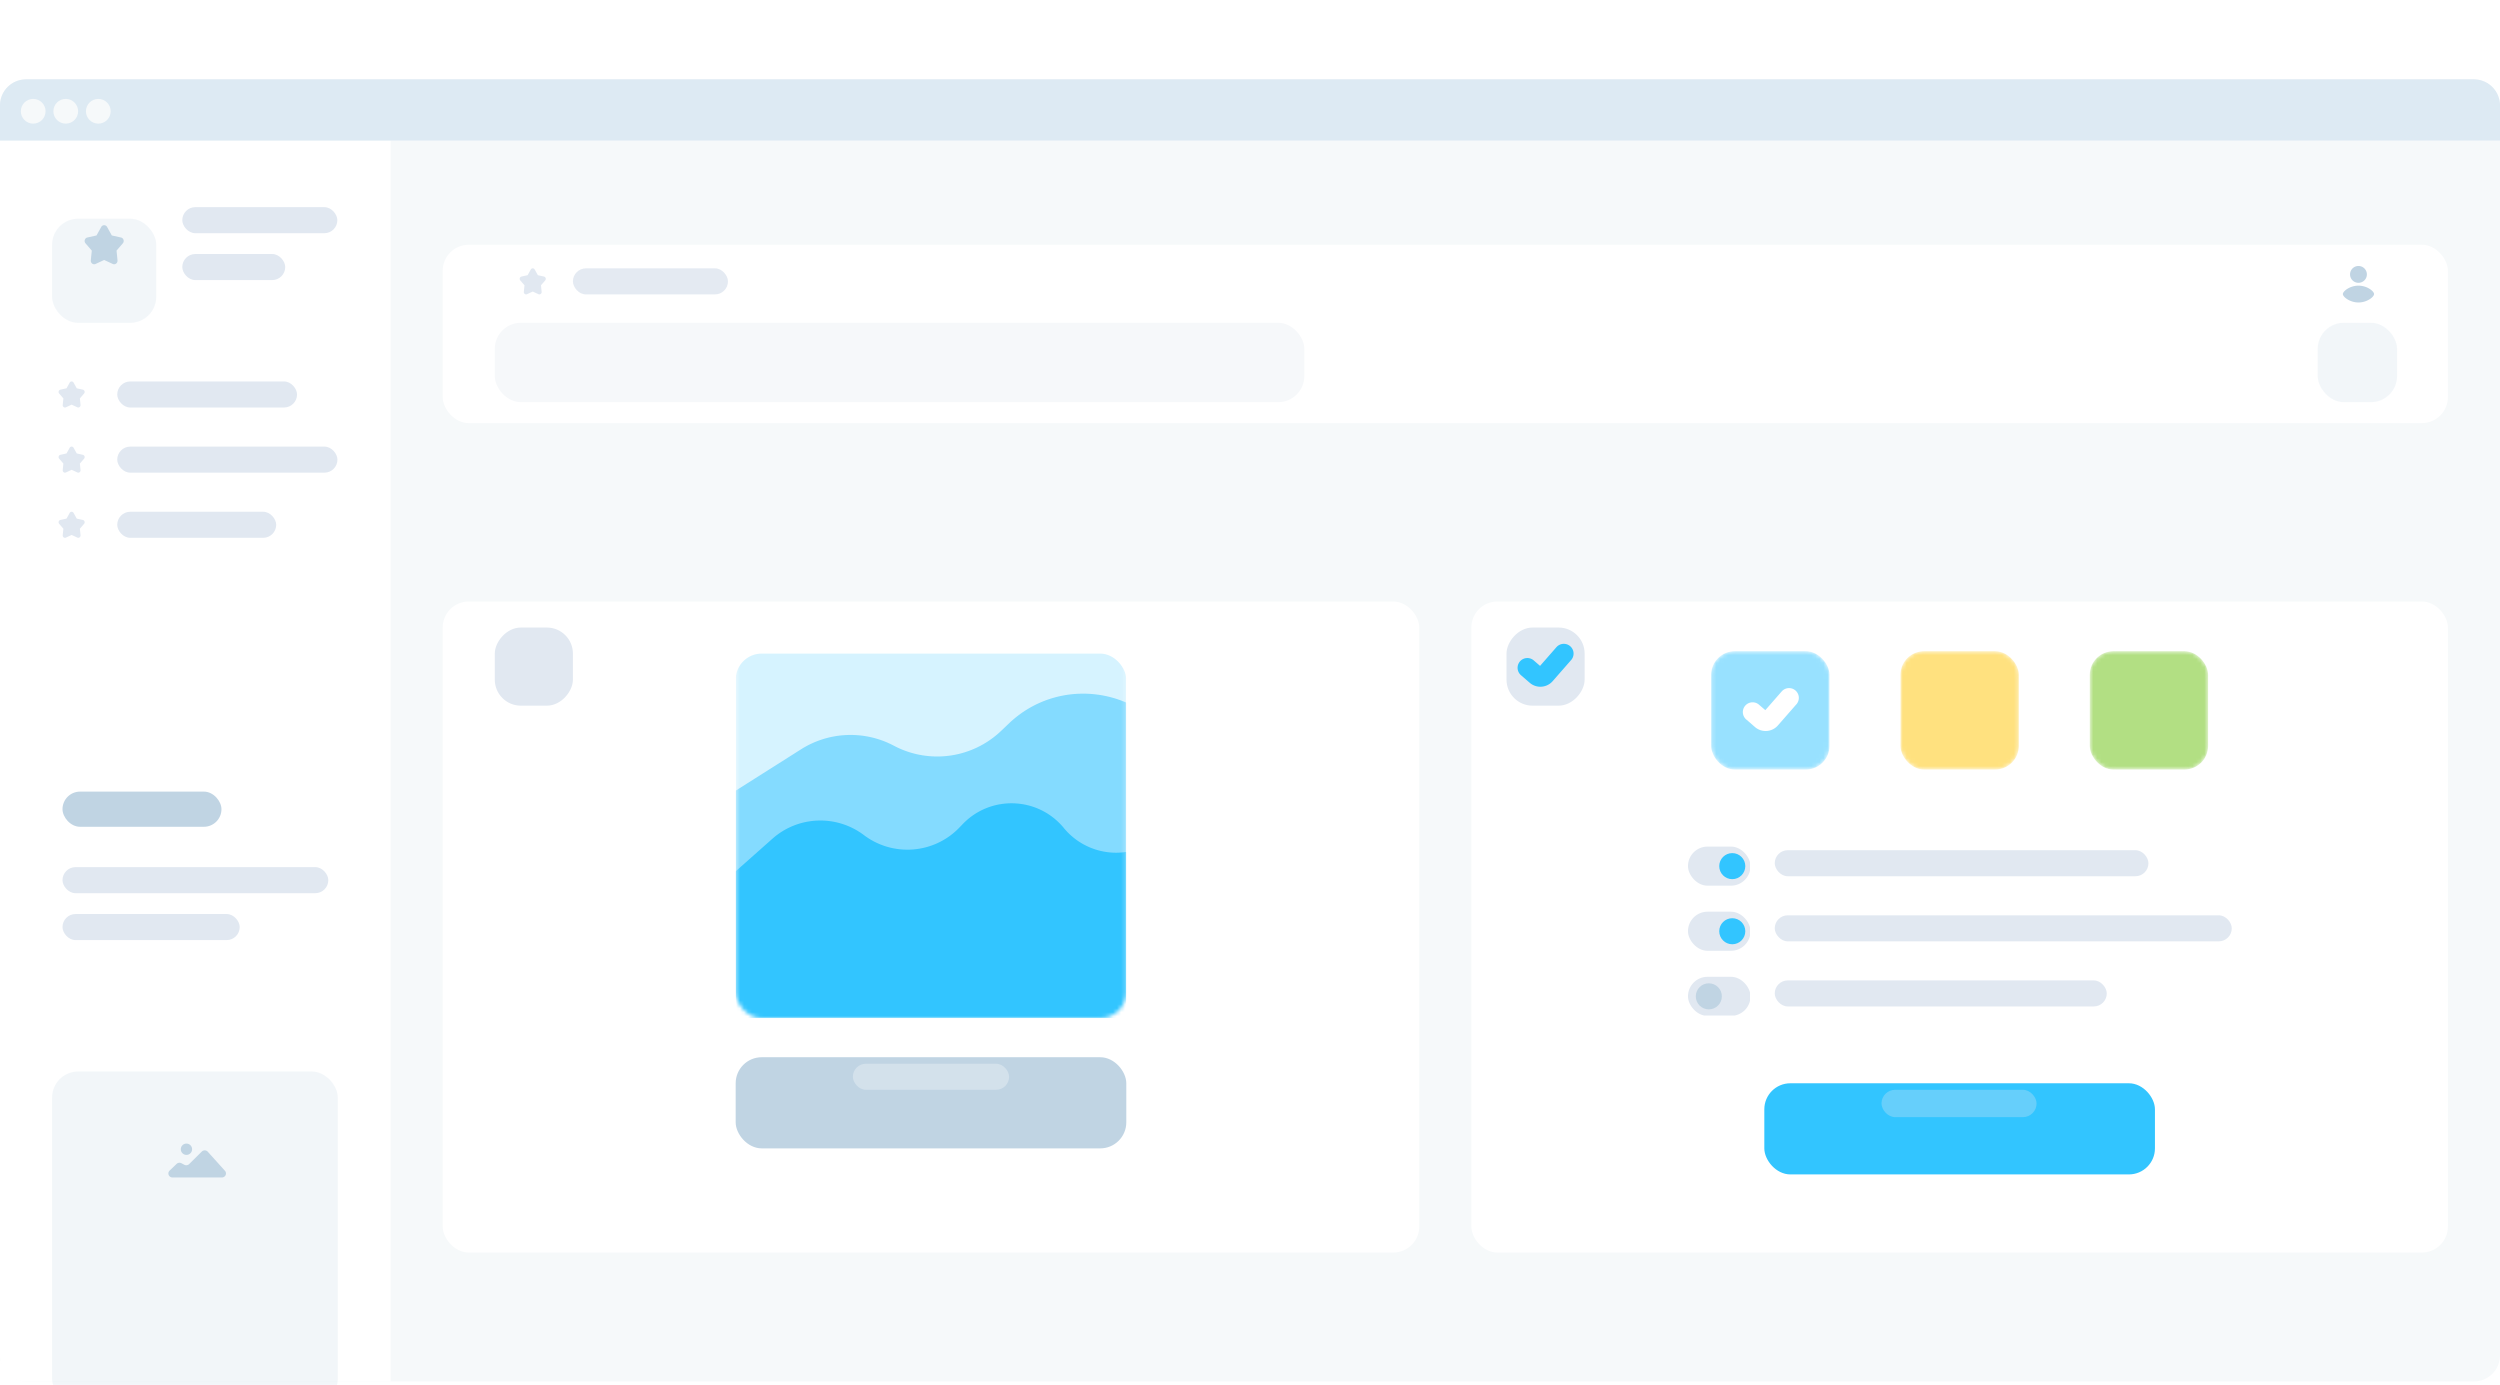 <svg width="630" height="349" fill="none" xmlns="http://www.w3.org/2000/svg"><g filter="url(#filter0_d_1_1997)"><rect width="630" height="328.125" rx="6.563" fill="#F6F9FA"/><g filter="url(#filter1_d_1_1997)"><g filter="url(#filter2_d_1_1997)"><rect x="111.562" y="28.547" width="505.313" height="44.953" rx="6.563" fill="#fff"/></g></g><g opacity=".2" filter="url(#filter3_d_1_1997)"><rect x="584.063" y="41.344" width="20" height="20" rx="6.567" fill="#C0D4E3"/></g><path fill-rule="evenodd" clip-rule="evenodd" d="M594.334 51.985c2.17 0 3.93 1.4 3.93 2.118 0 .72-1.76 2.119-3.93 2.119-2.171 0-3.931-1.4-3.931-2.119 0-.719 1.76-2.118 3.931-2.118zm0-4.957a2.12 2.12 0 11-.001 4.24 2.12 2.12 0 01.001-4.24z" fill="#C0D4E3"/><g filter="url(#filter4_d_1_1997)"><rect x="124.688" y="41.344" width="204" height="20" rx="6.567" fill="#F6F8FA"/></g><rect x="144.375" y="47.623" width="39.074" height="6.567" rx="3.284" fill="#E1E8F1" opacity=".9"/><path fill-rule="evenodd" clip-rule="evenodd" d="M134.25 53.47l-1.446.668a.56.56 0 01-.752-.302.614.614 0 01-.046-.302l.163-1.64-1.057-1.226a.613.613 0 01.043-.839.569.569 0 01.262-.139l1.547-.344.792-1.427a.558.558 0 01.987 0l.793 1.427 1.546.344a.595.595 0 01.439.705.602.602 0 01-.134.273l-1.057 1.226.164 1.64a.589.589 0 01-.508.652.555.555 0 01-.291-.048l-1.445-.668z" fill="#E1E8F1"/><path d="M0 15.422h98.438v312.703H6.561A6.562 6.562 0 010 321.563V15.423z" fill="#fff"/><rect x="15.75" y="179.485" width="40.059" height="8.866" rx="4.433" fill="#C0D4E3"/><rect x="15.75" y="210.336" width="44.656" height="6.567" rx="3.284" fill="#E1E8F1"/><rect x="15.75" y="198.516" width="66.984" height="6.567" rx="3.284" fill="#E1E8F1"/><g opacity=".2" filter="url(#filter5_d_1_1997)"><rect x="13.125" y="230.016" width="72" height="84" rx="6.567" fill="#C0D4E3"/></g><path fill-rule="evenodd" clip-rule="evenodd" d="M52.312 270.185a.982.982 0 01.047.049l4.328 4.806a.998.998 0 01-.09 1.428 1.04 1.04 0 01-.683.254h-12.45c-.57 0-1.031-.453-1.031-1.012a1 1 0 01.312-.725l1.766-1.686a1.048 1.048 0 011.213-.163l.717.384c.403.215.903.144 1.227-.176l3.185-3.152a1.046 1.046 0 011.459-.007zm-5.326-2a1.423 1.423 0 110 2.846 1.423 1.423 0 010-2.846z" fill="#C0D4E3"/><g clip-path="url(#clip0_1_1997)" fill="#E1E8F1"><g clip-path="url(#clip1_1_1997)" fill-rule="evenodd" clip-rule="evenodd"><path d="M18.05 114.809l-1.445.668a.56.56 0 01-.753-.301.618.618 0 01-.046-.303l.164-1.639-1.057-1.227a.612.612 0 01.043-.839.568.568 0 01.262-.139l1.547-.344.792-1.427a.557.557 0 01.779-.216.58.58 0 01.208.216l.792 1.427 1.547.344a.595.595 0 01.438.706.602.602 0 01-.133.272l-1.057 1.227.163 1.639a.588.588 0 01-.508.652.539.539 0 01-.29-.048l-1.446-.668zm0-16.418l-1.445.669a.561.561 0 01-.753-.302.616.616 0 01-.046-.303l.164-1.64-1.057-1.225a.612.612 0 01.043-.84.562.562 0 01.262-.138l1.547-.345.792-1.426a.558.558 0 01.987 0l.792 1.426 1.547.345a.594.594 0 01.438.705.603.603 0 01-.133.273l-1.057 1.226.163 1.64a.589.589 0 01-.508.652.55.55 0 01-.29-.048l-1.446-.669zm0-16.418l-1.445.669a.561.561 0 01-.753-.302.616.616 0 01-.046-.303l.164-1.639-1.057-1.226a.612.612 0 01.043-.84.562.562 0 01.262-.138l1.547-.345.792-1.426a.558.558 0 01.987 0l.792 1.426 1.547.345a.595.595 0 01.438.705.604.604 0 01-.133.273l-1.057 1.226.163 1.64a.589.589 0 01-.508.652.55.55 0 01-.29-.048l-1.446-.669z"/></g><rect x="29.543" y="108.962" width="40.059" height="6.567" rx="3.284"/><rect x="29.543" y="92.544" width="55.492" height="6.567" rx="3.284"/><rect x="29.543" y="76.126" width="45.313" height="6.567" rx="3.284"/></g><g opacity=".2" filter="url(#filter6_d_1_1997)"><rect x="13.125" y="28.547" width="26.25" height="26.25" rx="6.563" fill="#C0D4E3"/></g><path fill-rule="evenodd" clip-rule="evenodd" d="M26.25 45.515l-2.167 1.002a.841.841 0 01-1.128-.453.924.924 0 01-.069-.453l.245-2.457-1.584-1.838a.917.917 0 01.065-1.258.842.842 0 01.392-.209l2.319-.516 1.187-2.138a.836.836 0 011.168-.325.87.87 0 01.312.325l1.187 2.138 2.319.517c.461.102.756.576.657 1.057a.905.905 0 01-.2.409l-1.585 1.838.246 2.457c.048.49-.293.927-.762.978a.825.825 0 01-.435-.072l-2.167-1.002z" fill="#C0D4E3"/><rect x="45.937" y="44.013" width="25.94" height="6.567" rx="3.284" fill="#E1E8F1"/><rect x="45.938" y="32.201" width="39.074" height="6.567" rx="3.284" fill="#E1E8F1"/><path d="M0 6.563A6.562 6.562 0 016.563 0h616.875A6.562 6.562 0 01630 6.563v8.859H0v-8.86z" fill="#DDEAF3"/><circle cx="8.367" cy="8.039" r="3.117" fill="#F6F9FA"/><circle cx="16.57" cy="8.039" r="3.117" fill="#F6F9FA"/><circle cx="24.773" cy="8.039" r="3.117" fill="#F6F9FA"/><g filter="url(#filter7_d_1_1997)"><g filter="url(#filter8_d_1_1997)"><rect x="111.562" y="118.453" width="246.094" height="164.063" rx="6.563" fill="#fff"/></g><rect width="19.688" height="19.688" rx="6.563" transform="matrix(-1 0 0 1 144.375 131.578)" fill="#E1E8F1"/><g clip-path="url(#clip2_1_1997)"><mask id="a" style="mask-type:luminance" maskUnits="userSpaceOnUse" x="185" y="120" width="99" height="111"><rect x="185.391" y="120.75" width="98.438" height="109.266" rx="6.563" fill="#fff"/></mask><g mask="url(#a)"><g opacity=".2" filter="url(#filter9_d_1_1997)"><rect x="185.39" y="131.578" width="98.438" height="98.438" rx="6.563" fill="#32C5FF"/></g><path opacity=".5" fill-rule="evenodd" clip-rule="evenodd" d="M497.109 215.114V381.61H185.391V172.691l16.477-10.431a23.313 23.313 0 0123.392-.901 23.316 23.316 0 0027.009-3.726l1.989-1.896c12.402-11.824 32.524-9.332 41.666 5.161l2.114 3.352c6.408 10.158 19.371 13.965 30.254 8.886a23.851 23.851 0 0121.856.87l.744.423c10.229 5.806 23.102 3.863 31.163-4.702l6.484-6.89a20.897 20.897 0 0124.027-4.628 20.9 20.9 0 0025.202-5.989l3.303-4.178c11.035-13.955 32.188-14.004 43.287-.1l5.583 6.995a32.808 32.808 0 017.168 20.47v39.707z" fill="#32C5FF"/><path fill-rule="evenodd" clip-rule="evenodd" d="M497.109 212.317v103.668H185.391V193.008l9.272-8.223c6.483-5.749 16.133-6.119 23.048-.898 7.338 5.539 17.672 4.731 24.044-1.896l.852-.887c7.078-7.362 18.996-6.899 25.481.99a17.063 17.063 0 0019.48 5.023l2.214-.879a20.32 20.32 0 0116.345.588l.298.144a21.08 21.08 0 0023.31-3.348l3.866-3.496a17.275 17.275 0 0117.943-3.252 17.274 17.274 0 0019.012-4.306l4.438-4.777c7.047-7.586 19.127-7.352 25.875.502l3.16 3.677a12.099 12.099 0 0016.303 1.893 12.1 12.1 0 0116.319 1.911l6.22 7.267c5.081 5.937 13.905 6.895 20.142 2.186 7.206-5.44 17.563-3.208 21.888 4.718l12.208 22.372z" fill="#32C5FF"/></g></g></g><g filter="url(#filter10_d_1_1997)"><rect x="185.39" y="239.859" width="98.438" height="22.969" rx="6.563" fill="#C0D4E3"/></g><rect x="214.922" y="248.062" width="39.375" height="6.563" rx="3.281" fill="#fff" opacity=".3"/><g filter="url(#filter11_d_1_1997)"><g filter="url(#filter12_d_1_1997)"><rect x="370.781" y="118.453" width="246.094" height="164.063" rx="6.563" fill="#fff"/></g><rect width="19.688" height="19.688" rx="6.563" transform="matrix(-1 0 0 1 399.328 131.578)" fill="#E1E8F1"/><path d="M394.078 138.141l-4.667 5.334a1.64 1.64 0 01-2.309.16l-2.211-1.915" stroke="#32C5FF" stroke-width="4.922" stroke-linecap="round" stroke-linejoin="round"/><g filter="url(#filter13_d_1_1997)"><rect x="425.25" y="131.578" width="41.743" height="41.743" rx="5.963" fill="#fff"/></g><mask id="b" style="mask-type:luminance" maskUnits="userSpaceOnUse" x="431" y="137" width="31" height="31"><rect x="431.213" y="137.542" width="29.817" height="29.817" rx="5.963" fill="#fff"/></mask><g mask="url(#b)"><rect opacity=".5" x="431.213" y="137.542" width="29.817" height="29.817" rx="5.963" fill="#32C5FF"/><mask id="c" style="mask-type:luminance" maskUnits="userSpaceOnUse" x="431" y="137" width="31" height="31"><rect x="431.213" y="137.542" width="29.817" height="29.817" rx="5.963" fill="#fff"/></mask><g mask="url(#c)"><path d="M450.843 149.297l-4.667 5.334a1.64 1.64 0 01-2.309.16l-2.211-1.914" stroke="#fff" stroke-width="4.922" stroke-linecap="round" stroke-linejoin="round"/></g></g><g filter="url(#filter14_d_1_1997)"><rect x="472.956" y="131.578" width="41.743" height="41.743" rx="5.963" fill="#fff"/></g><mask id="d" style="mask-type:luminance" maskUnits="userSpaceOnUse" x="478" y="137" width="31" height="31"><rect x="478.92" y="137.542" width="29.817" height="29.817" rx="5.963" fill="#fff"/></mask><g mask="url(#d)"><rect opacity=".5" x="478.92" y="137.542" width="29.817" height="29.817" rx="5.963" fill="#FFC500"/></g><g filter="url(#filter15_d_1_1997)"><rect x="520.663" y="131.578" width="41.743" height="41.743" rx="5.963" fill="#fff"/></g><mask id="e" style="mask-type:luminance" maskUnits="userSpaceOnUse" x="526" y="137" width="31" height="31"><rect x="526.626" y="137.542" width="29.817" height="29.817" rx="5.963" fill="#fff"/></mask><g mask="url(#e)"><rect opacity=".5" x="526.626" y="137.542" width="29.817" height="29.817" rx="5.963" fill="#66C109"/></g><g clip-path="url(#clip3_1_1997)" fill="#E1E8F1"><rect x="447.234" y="220.5" width="83.672" height="6.563" rx="3.281"/><rect x="447.234" y="204.094" width="115.172" height="6.563" rx="3.281"/><rect x="447.234" y="187.688" width="94.172" height="6.563" rx="3.281"/></g><g clip-path="url(#clip4_1_1997)"><rect x="425.369" y="219.59" width="15.761" height="9.851" rx="4.925" fill="#E1E8F1"/><circle cx="430.623" cy="224.516" r="3.284" fill="#C0D4E3"/><rect x="425.369" y="203.184" width="15.761" height="9.851" rx="4.925" fill="#E1E8F1"/><circle cx="436.533" cy="208.11" r="3.284" fill="#32C5FF"/><rect x="425.369" y="186.778" width="15.761" height="9.851" rx="4.925" fill="#E1E8F1"/><circle cx="436.533" cy="191.703" r="3.284" fill="#32C5FF"/></g><g filter="url(#filter16_d_1_1997)"><rect x="444.609" y="239.859" width="98.438" height="22.969" rx="6.563" fill="#32C5FF"/></g><rect x="474.14" y="248.062" width="39.074" height="6.895" rx="3.448" fill="#E1E8F1" opacity=".3"/></g></g><defs><filter id="filter0_d_1_1997" x="0" y="0" width="630" height="348.125" filterUnits="userSpaceOnUse" color-interpolation-filters="sRGB"><feFlood flood-opacity="0" result="BackgroundImageFix"/><feColorMatrix in="SourceAlpha" values="0 0 0 0 0 0 0 0 0 0 0 0 0 0 0 0 0 0 127 0" result="hardAlpha"/><feMorphology radius="40" in="SourceAlpha" result="effect1_dropShadow_1_1997"/><feOffset dy="20"/><feGaussianBlur stdDeviation="20"/><feColorMatrix values="0 0 0 0 0.859 0 0 0 0 0.89 0 0 0 0 0.929 0 0 0 0.4 0"/><feBlend in2="BackgroundImageFix" result="effect1_dropShadow_1_1997"/><feBlend in="SourceGraphic" in2="effect1_dropShadow_1_1997" result="shape"/></filter><filter id="filter1_d_1_1997" x="111.562" y="28.547" width="505.313" height="51.516" filterUnits="userSpaceOnUse" color-interpolation-filters="sRGB"><feFlood flood-opacity="0" result="BackgroundImageFix"/><feColorMatrix in="SourceAlpha" values="0 0 0 0 0 0 0 0 0 0 0 0 0 0 0 0 0 0 127 0" result="hardAlpha"/><feMorphology radius="13.125" in="SourceAlpha" result="effect1_dropShadow_1_1997"/><feOffset dy="6.563"/><feGaussianBlur stdDeviation="6.563"/><feColorMatrix values="0 0 0 0 0.859 0 0 0 0 0.89 0 0 0 0 0.929 0 0 0 0.4 0"/><feBlend in2="BackgroundImageFix" result="effect1_dropShadow_1_1997"/><feBlend in="SourceGraphic" in2="effect1_dropShadow_1_1997" result="shape"/></filter><filter id="filter2_d_1_1997" x="111.562" y="28.547" width="505.313" height="51.516" filterUnits="userSpaceOnUse" color-interpolation-filters="sRGB"><feFlood flood-opacity="0" result="BackgroundImageFix"/><feColorMatrix in="SourceAlpha" values="0 0 0 0 0 0 0 0 0 0 0 0 0 0 0 0 0 0 127 0" result="hardAlpha"/><feMorphology radius="13.125" in="SourceAlpha" result="effect1_dropShadow_1_1997"/><feOffset dy="6.563"/><feGaussianBlur stdDeviation="6.563"/><feColorMatrix values="0 0 0 0 0.859 0 0 0 0 0.89 0 0 0 0 0.929 0 0 0 0.4 0"/><feBlend in2="BackgroundImageFix" result="effect1_dropShadow_1_1997"/><feBlend in="SourceGraphic" in2="effect1_dropShadow_1_1997" result="shape"/></filter><filter id="filter3_d_1_1997" x="584.063" y="41.344" width="20" height="40" filterUnits="userSpaceOnUse" color-interpolation-filters="sRGB"><feFlood flood-opacity="0" result="BackgroundImageFix"/><feColorMatrix in="SourceAlpha" values="0 0 0 0 0 0 0 0 0 0 0 0 0 0 0 0 0 0 127 0" result="hardAlpha"/><feMorphology radius="40" in="SourceAlpha" result="effect1_dropShadow_1_1997"/><feOffset dy="20"/><feGaussianBlur stdDeviation="20"/><feColorMatrix values="0 0 0 0 0.859 0 0 0 0 0.89 0 0 0 0 0.929 0 0 0 0.4 0"/><feBlend in2="BackgroundImageFix" result="effect1_dropShadow_1_1997"/><feBlend in="SourceGraphic" in2="effect1_dropShadow_1_1997" result="shape"/></filter><filter id="filter4_d_1_1997" x="124.688" y="41.344" width="204" height="40" filterUnits="userSpaceOnUse" color-interpolation-filters="sRGB"><feFlood flood-opacity="0" result="BackgroundImageFix"/><feColorMatrix in="SourceAlpha" values="0 0 0 0 0 0 0 0 0 0 0 0 0 0 0 0 0 0 127 0" result="hardAlpha"/><feMorphology radius="40" in="SourceAlpha" result="effect1_dropShadow_1_1997"/><feOffset dy="20"/><feGaussianBlur stdDeviation="20"/><feColorMatrix values="0 0 0 0 0.859 0 0 0 0 0.89 0 0 0 0 0.929 0 0 0 0.4 0"/><feBlend in2="BackgroundImageFix" result="effect1_dropShadow_1_1997"/><feBlend in="SourceGraphic" in2="effect1_dropShadow_1_1997" result="shape"/></filter><filter id="filter5_d_1_1997" x="13.125" y="230.016" width="72.238" height="104.059" filterUnits="userSpaceOnUse" color-interpolation-filters="sRGB"><feFlood flood-opacity="0" result="BackgroundImageFix"/><feColorMatrix in="SourceAlpha" values="0 0 0 0 0 0 0 0 0 0 0 0 0 0 0 0 0 0 127 0" result="hardAlpha"/><feMorphology radius="40" in="SourceAlpha" result="effect1_dropShadow_1_1997"/><feOffset dy="20"/><feGaussianBlur stdDeviation="20"/><feColorMatrix values="0 0 0 0 0.859 0 0 0 0 0.89 0 0 0 0 0.929 0 0 0 0.4 0"/><feBlend in2="BackgroundImageFix" result="effect1_dropShadow_1_1997"/><feBlend in="SourceGraphic" in2="effect1_dropShadow_1_1997" result="shape"/></filter><filter id="filter6_d_1_1997" x="13.125" y="28.547" width="26.25" height="32.813" filterUnits="userSpaceOnUse" color-interpolation-filters="sRGB"><feFlood flood-opacity="0" result="BackgroundImageFix"/><feColorMatrix in="SourceAlpha" values="0 0 0 0 0 0 0 0 0 0 0 0 0 0 0 0 0 0 127 0" result="hardAlpha"/><feMorphology radius="13.125" in="SourceAlpha" result="effect1_dropShadow_1_1997"/><feOffset dy="6.563"/><feGaussianBlur stdDeviation="6.563"/><feColorMatrix values="0 0 0 0 0.859 0 0 0 0 0.89 0 0 0 0 0.929 0 0 0 0.4 0"/><feBlend in2="BackgroundImageFix" result="effect1_dropShadow_1_1997"/><feBlend in="SourceGraphic" in2="effect1_dropShadow_1_1997" result="shape"/></filter><filter id="filter7_d_1_1997" x="111.562" y="118.453" width="246.094" height="170.625" filterUnits="userSpaceOnUse" color-interpolation-filters="sRGB"><feFlood flood-opacity="0" result="BackgroundImageFix"/><feColorMatrix in="SourceAlpha" values="0 0 0 0 0 0 0 0 0 0 0 0 0 0 0 0 0 0 127 0" result="hardAlpha"/><feMorphology radius="13.125" in="SourceAlpha" result="effect1_dropShadow_1_1997"/><feOffset dy="6.563"/><feGaussianBlur stdDeviation="6.563"/><feColorMatrix values="0 0 0 0 0.859 0 0 0 0 0.89 0 0 0 0 0.929 0 0 0 0.4 0"/><feBlend in2="BackgroundImageFix" result="effect1_dropShadow_1_1997"/><feBlend in="SourceGraphic" in2="effect1_dropShadow_1_1997" result="shape"/></filter><filter id="filter8_d_1_1997" x="111.562" y="118.453" width="246.094" height="170.625" filterUnits="userSpaceOnUse" color-interpolation-filters="sRGB"><feFlood flood-opacity="0" result="BackgroundImageFix"/><feColorMatrix in="SourceAlpha" values="0 0 0 0 0 0 0 0 0 0 0 0 0 0 0 0 0 0 127 0" result="hardAlpha"/><feMorphology radius="13.125" in="SourceAlpha" result="effect1_dropShadow_1_1997"/><feOffset dy="6.563"/><feGaussianBlur stdDeviation="6.563"/><feColorMatrix values="0 0 0 0 0.859 0 0 0 0 0.89 0 0 0 0 0.929 0 0 0 0.4 0"/><feBlend in2="BackgroundImageFix" result="effect1_dropShadow_1_1997"/><feBlend in="SourceGraphic" in2="effect1_dropShadow_1_1997" result="shape"/></filter><filter id="filter9_d_1_1997" x="185.39" y="131.578" width="98.438" height="105" filterUnits="userSpaceOnUse" color-interpolation-filters="sRGB"><feFlood flood-opacity="0" result="BackgroundImageFix"/><feColorMatrix in="SourceAlpha" values="0 0 0 0 0 0 0 0 0 0 0 0 0 0 0 0 0 0 127 0" result="hardAlpha"/><feMorphology radius="13.125" in="SourceAlpha" result="effect1_dropShadow_1_1997"/><feOffset dy="6.563"/><feGaussianBlur stdDeviation="6.563"/><feColorMatrix values="0 0 0 0 0.859 0 0 0 0 0.89 0 0 0 0 0.929 0 0 0 0.4 0"/><feBlend in2="BackgroundImageFix" result="effect1_dropShadow_1_1997"/><feBlend in="SourceGraphic" in2="effect1_dropShadow_1_1997" result="shape"/></filter><filter id="filter10_d_1_1997" x="185.39" y="239.859" width="98.438" height="29.531" filterUnits="userSpaceOnUse" color-interpolation-filters="sRGB"><feFlood flood-opacity="0" result="BackgroundImageFix"/><feColorMatrix in="SourceAlpha" values="0 0 0 0 0 0 0 0 0 0 0 0 0 0 0 0 0 0 127 0" result="hardAlpha"/><feMorphology radius="13.125" in="SourceAlpha" result="effect1_dropShadow_1_1997"/><feOffset dy="6.563"/><feGaussianBlur stdDeviation="6.563"/><feColorMatrix values="0 0 0 0 0.859 0 0 0 0 0.89 0 0 0 0 0.929 0 0 0 0.4 0"/><feBlend in2="BackgroundImageFix" result="effect1_dropShadow_1_1997"/><feBlend in="SourceGraphic" in2="effect1_dropShadow_1_1997" result="shape"/></filter><filter id="filter11_d_1_1997" x="370.781" y="118.453" width="246.094" height="170.625" filterUnits="userSpaceOnUse" color-interpolation-filters="sRGB"><feFlood flood-opacity="0" result="BackgroundImageFix"/><feColorMatrix in="SourceAlpha" values="0 0 0 0 0 0 0 0 0 0 0 0 0 0 0 0 0 0 127 0" result="hardAlpha"/><feMorphology radius="13.125" in="SourceAlpha" result="effect1_dropShadow_1_1997"/><feOffset dy="6.563"/><feGaussianBlur stdDeviation="6.563"/><feColorMatrix values="0 0 0 0 0.859 0 0 0 0 0.89 0 0 0 0 0.929 0 0 0 0.4 0"/><feBlend in2="BackgroundImageFix" result="effect1_dropShadow_1_1997"/><feBlend in="SourceGraphic" in2="effect1_dropShadow_1_1997" result="shape"/></filter><filter id="filter12_d_1_1997" x="370.781" y="118.453" width="246.094" height="170.625" filterUnits="userSpaceOnUse" color-interpolation-filters="sRGB"><feFlood flood-opacity="0" result="BackgroundImageFix"/><feColorMatrix in="SourceAlpha" values="0 0 0 0 0 0 0 0 0 0 0 0 0 0 0 0 0 0 127 0" result="hardAlpha"/><feMorphology radius="13.125" in="SourceAlpha" result="effect1_dropShadow_1_1997"/><feOffset dy="6.563"/><feGaussianBlur stdDeviation="6.563"/><feColorMatrix values="0 0 0 0 0.859 0 0 0 0 0.89 0 0 0 0 0.929 0 0 0 0.4 0"/><feBlend in2="BackgroundImageFix" result="effect1_dropShadow_1_1997"/><feBlend in="SourceGraphic" in2="effect1_dropShadow_1_1997" result="shape"/></filter><filter id="filter13_d_1_1997" x="425.25" y="131.578" width="41.743" height="47.706" filterUnits="userSpaceOnUse" color-interpolation-filters="sRGB"><feFlood flood-opacity="0" result="BackgroundImageFix"/><feColorMatrix in="SourceAlpha" values="0 0 0 0 0 0 0 0 0 0 0 0 0 0 0 0 0 0 127 0" result="hardAlpha"/><feMorphology radius="11.927" in="SourceAlpha" result="effect1_dropShadow_1_1997"/><feOffset dy="5.963"/><feGaussianBlur stdDeviation="5.963"/><feColorMatrix values="0 0 0 0 0.859 0 0 0 0 0.89 0 0 0 0 0.929 0 0 0 0.4 0"/><feBlend in2="BackgroundImageFix" result="effect1_dropShadow_1_1997"/><feBlend in="SourceGraphic" in2="effect1_dropShadow_1_1997" result="shape"/></filter><filter id="filter14_d_1_1997" x="472.956" y="131.578" width="41.743" height="47.706" filterUnits="userSpaceOnUse" color-interpolation-filters="sRGB"><feFlood flood-opacity="0" result="BackgroundImageFix"/><feColorMatrix in="SourceAlpha" values="0 0 0 0 0 0 0 0 0 0 0 0 0 0 0 0 0 0 127 0" result="hardAlpha"/><feMorphology radius="11.927" in="SourceAlpha" result="effect1_dropShadow_1_1997"/><feOffset dy="5.963"/><feGaussianBlur stdDeviation="5.963"/><feColorMatrix values="0 0 0 0 0.859 0 0 0 0 0.89 0 0 0 0 0.929 0 0 0 0.4 0"/><feBlend in2="BackgroundImageFix" result="effect1_dropShadow_1_1997"/><feBlend in="SourceGraphic" in2="effect1_dropShadow_1_1997" result="shape"/></filter><filter id="filter15_d_1_1997" x="520.663" y="131.578" width="41.743" height="47.706" filterUnits="userSpaceOnUse" color-interpolation-filters="sRGB"><feFlood flood-opacity="0" result="BackgroundImageFix"/><feColorMatrix in="SourceAlpha" values="0 0 0 0 0 0 0 0 0 0 0 0 0 0 0 0 0 0 127 0" result="hardAlpha"/><feMorphology radius="11.927" in="SourceAlpha" result="effect1_dropShadow_1_1997"/><feOffset dy="5.963"/><feGaussianBlur stdDeviation="5.963"/><feColorMatrix values="0 0 0 0 0.859 0 0 0 0 0.89 0 0 0 0 0.929 0 0 0 0.4 0"/><feBlend in2="BackgroundImageFix" result="effect1_dropShadow_1_1997"/><feBlend in="SourceGraphic" in2="effect1_dropShadow_1_1997" result="shape"/></filter><filter id="filter16_d_1_1997" x="444.609" y="239.859" width="98.438" height="29.531" filterUnits="userSpaceOnUse" color-interpolation-filters="sRGB"><feFlood flood-opacity="0" result="BackgroundImageFix"/><feColorMatrix in="SourceAlpha" values="0 0 0 0 0 0 0 0 0 0 0 0 0 0 0 0 0 0 127 0" result="hardAlpha"/><feMorphology radius="13.125" in="SourceAlpha" result="effect1_dropShadow_1_1997"/><feOffset dy="6.563"/><feGaussianBlur stdDeviation="6.563"/><feColorMatrix values="0 0 0 0 0.859 0 0 0 0 0.89 0 0 0 0 0.929 0 0 0 0.4 0"/><feBlend in2="BackgroundImageFix" result="effect1_dropShadow_1_1997"/><feBlend in="SourceGraphic" in2="effect1_dropShadow_1_1997" result="shape"/></filter><clipPath id="clip0_1_1997"><path fill="#fff" transform="translate(13.125 74.484)" d="M0 0h72.238v43.343H0z"/></clipPath><clipPath id="clip1_1_1997"><path fill="#fff" transform="translate(13.125 74.484)" d="M0 0h9.851v157.61H0z"/></clipPath><clipPath id="clip2_1_1997"><path fill="#fff" transform="translate(185.39 131.578)" d="M0 0h98.438v98.438H0z"/></clipPath><clipPath id="clip3_1_1997"><path fill="#fff" transform="translate(447.234 187.688)" d="M0 0h115.172v39.375H0z"/></clipPath><clipPath id="clip4_1_1997"><path fill="#fff" transform="translate(425.25 186.703)" d="M0 0h15.75v42.656H0z"/></clipPath></defs></svg>